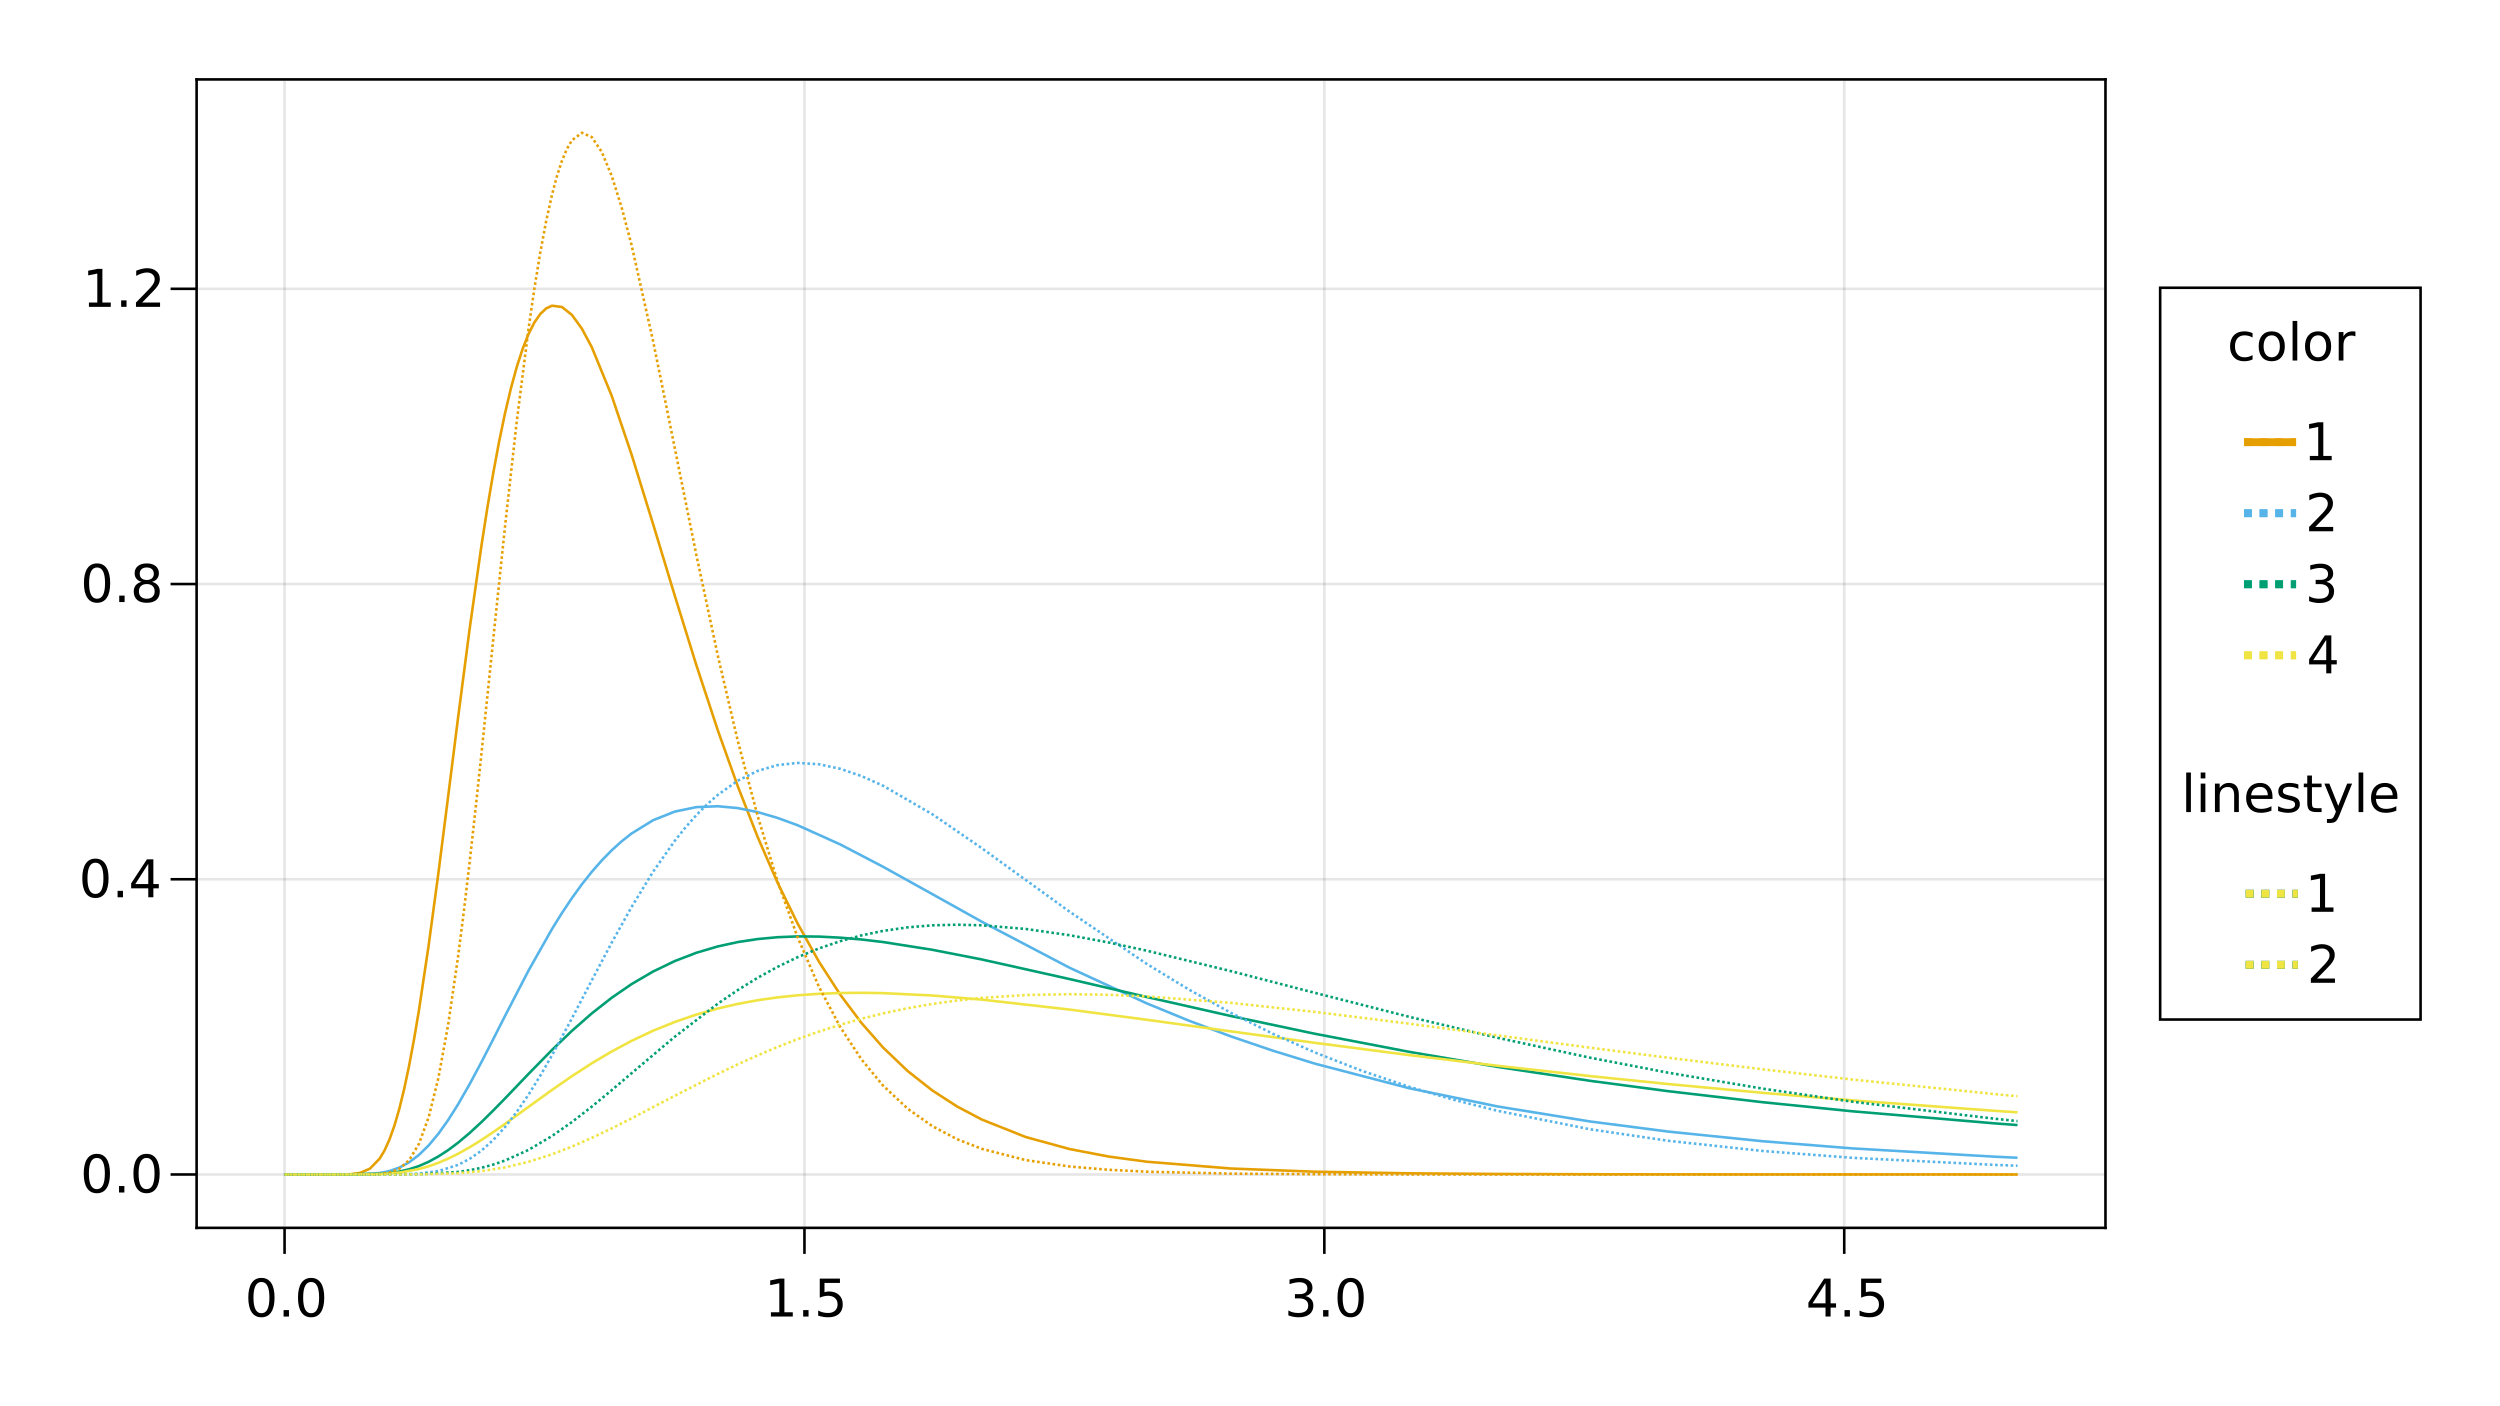 <?xml version="1.0" encoding="UTF-8"?>
<svg xmlns="http://www.w3.org/2000/svg" xmlns:xlink="http://www.w3.org/1999/xlink" width="960pt" height="540pt" viewBox="0 0 960 540" version="1.1">
<defs>
<g>
<symbol overflow="visible" id="glyph0-0">
<path style="stroke:none;" d="M 1 3.531 L 1 -14.109 L 11 -14.109 L 11 3.531 Z M 2.125 2.422 L 9.891 2.422 L 9.891 -12.984 L 2.125 -12.984 Z M 2.125 2.422 "/>
</symbol>
<symbol overflow="visible" id="glyph0-1">
<path style="stroke:none;" d="M 6.359 -13.281 C 5.336 -13.281 4.57 -12.781 4.062 -11.781 C 3.551 -10.781 3.297 -9.281 3.297 -7.281 C 3.297 -5.281 3.551 -3.781 4.062 -2.781 C 4.57 -1.781 5.336 -1.281 6.359 -1.281 C 7.379 -1.281 8.145 -1.781 8.656 -2.781 C 9.164 -3.781 9.422 -5.281 9.422 -7.281 C 9.422 -9.281 9.164 -10.781 8.656 -11.781 C 8.145 -12.781 7.379 -13.281 6.359 -13.281 Z M 6.359 -14.844 C 7.992 -14.844 9.238 -14.195 10.094 -12.906 C 10.957 -11.613 11.391 -9.738 11.391 -7.281 C 11.391 -4.82 10.957 -2.945 10.094 -1.656 C 9.238 -0.363 7.992 0.281 6.359 0.281 C 4.723 0.281 3.473 -0.363 2.609 -1.656 C 1.742 -2.945 1.312 -4.82 1.312 -7.281 C 1.312 -9.738 1.742 -11.613 2.609 -12.906 C 3.473 -14.195 4.723 -14.844 6.359 -14.844 Z M 6.359 -14.844 "/>
</symbol>
<symbol overflow="visible" id="glyph0-2">
<path style="stroke:none;" d="M 2.141 -2.484 L 4.203 -2.484 L 4.203 0 L 2.141 0 Z M 2.141 -2.484 "/>
</symbol>
<symbol overflow="visible" id="glyph0-3">
<path style="stroke:none;" d="M 2.484 -1.656 L 5.703 -1.656 L 5.703 -12.781 L 2.203 -12.078 L 2.203 -13.875 L 5.688 -14.578 L 7.656 -14.578 L 7.656 -1.656 L 10.875 -1.656 L 10.875 0 L 2.484 0 Z M 2.484 -1.656 "/>
</symbol>
<symbol overflow="visible" id="glyph0-4">
<path style="stroke:none;" d="M 2.156 -14.578 L 9.906 -14.578 L 9.906 -12.922 L 3.969 -12.922 L 3.969 -9.344 C 4.25 -9.445 4.531 -9.52 4.812 -9.562 C 5.102 -9.613 5.395 -9.641 5.688 -9.641 C 7.312 -9.641 8.598 -9.191 9.547 -8.297 C 10.504 -7.41 10.984 -6.203 10.984 -4.672 C 10.984 -3.109 10.492 -1.891 9.516 -1.016 C 8.535 -0.148 7.156 0.281 5.375 0.281 C 4.77 0.281 4.148 0.227 3.516 0.125 C 2.879 0.02 2.223 -0.133 1.547 -0.344 L 1.547 -2.328 C 2.129 -2.004 2.734 -1.766 3.359 -1.609 C 3.984 -1.453 4.645 -1.375 5.344 -1.375 C 6.469 -1.375 7.359 -1.672 8.016 -2.266 C 8.672 -2.859 9 -3.66 9 -4.672 C 9 -5.691 8.672 -6.5 8.016 -7.094 C 7.359 -7.688 6.469 -7.984 5.344 -7.984 C 4.812 -7.984 4.285 -7.922 3.766 -7.797 C 3.242 -7.68 2.707 -7.5 2.156 -7.25 Z M 2.156 -14.578 "/>
</symbol>
<symbol overflow="visible" id="glyph0-5">
<path style="stroke:none;" d="M 8.109 -7.859 C 9.055 -7.66 9.797 -7.238 10.328 -6.594 C 10.859 -5.957 11.125 -5.172 11.125 -4.234 C 11.125 -2.797 10.629 -1.68 9.641 -0.891 C 8.648 -0.109 7.242 0.281 5.422 0.281 C 4.805 0.281 4.176 0.219 3.531 0.094 C 2.883 -0.02 2.219 -0.195 1.531 -0.438 L 1.531 -2.344 C 2.07 -2.02 2.664 -1.773 3.312 -1.609 C 3.969 -1.453 4.648 -1.375 5.359 -1.375 C 6.598 -1.375 7.539 -1.617 8.188 -2.109 C 8.832 -2.598 9.156 -3.305 9.156 -4.234 C 9.156 -5.098 8.852 -5.77 8.25 -6.25 C 7.656 -6.738 6.82 -6.984 5.75 -6.984 L 4.047 -6.984 L 4.047 -8.609 L 5.828 -8.609 C 6.797 -8.609 7.535 -8.801 8.047 -9.188 C 8.555 -9.57 8.812 -10.129 8.812 -10.859 C 8.812 -11.609 8.547 -12.18 8.016 -12.578 C 7.492 -12.984 6.738 -13.188 5.75 -13.188 C 5.207 -13.188 4.625 -13.125 4 -13 C 3.383 -12.883 2.707 -12.707 1.969 -12.469 L 1.969 -14.219 C 2.719 -14.426 3.414 -14.582 4.062 -14.688 C 4.719 -14.789 5.336 -14.844 5.922 -14.844 C 7.422 -14.844 8.602 -14.5 9.469 -13.812 C 10.344 -13.133 10.781 -12.219 10.781 -11.062 C 10.781 -10.258 10.547 -9.578 10.078 -9.016 C 9.617 -8.461 8.961 -8.078 8.109 -7.859 Z M 8.109 -7.859 "/>
</symbol>
<symbol overflow="visible" id="glyph0-6">
<path style="stroke:none;" d="M 7.562 -12.859 L 2.578 -5.078 L 7.562 -5.078 Z M 7.047 -14.578 L 9.516 -14.578 L 9.516 -5.078 L 11.609 -5.078 L 11.609 -3.438 L 9.516 -3.438 L 9.516 0 L 7.562 0 L 7.562 -3.438 L 0.984 -3.438 L 0.984 -5.344 Z M 7.047 -14.578 "/>
</symbol>
<symbol overflow="visible" id="glyph0-7">
<path style="stroke:none;" d="M 6.359 -6.922 C 5.422 -6.922 4.68 -6.672 4.141 -6.172 C 3.609 -5.672 3.344 -4.984 3.344 -4.109 C 3.344 -3.223 3.609 -2.531 4.141 -2.031 C 4.68 -1.531 5.422 -1.281 6.359 -1.281 C 7.297 -1.281 8.035 -1.531 8.578 -2.031 C 9.117 -2.539 9.391 -3.234 9.391 -4.109 C 9.391 -4.984 9.117 -5.672 8.578 -6.172 C 8.047 -6.672 7.305 -6.922 6.359 -6.922 Z M 4.391 -7.766 C 3.535 -7.973 2.875 -8.363 2.406 -8.938 C 1.938 -9.52 1.703 -10.227 1.703 -11.062 C 1.703 -12.227 2.113 -13.148 2.938 -13.828 C 3.77 -14.504 4.91 -14.844 6.359 -14.844 C 7.805 -14.844 8.941 -14.504 9.766 -13.828 C 10.598 -13.148 11.016 -12.227 11.016 -11.062 C 11.016 -10.227 10.773 -9.52 10.297 -8.938 C 9.828 -8.363 9.176 -7.973 8.344 -7.766 C 9.289 -7.547 10.031 -7.113 10.562 -6.469 C 11.094 -5.82 11.359 -5.035 11.359 -4.109 C 11.359 -2.691 10.926 -1.602 10.062 -0.844 C 9.195 -0.094 7.961 0.281 6.359 0.281 C 4.754 0.281 3.52 -0.094 2.656 -0.844 C 1.789 -1.602 1.359 -2.691 1.359 -4.109 C 1.359 -5.035 1.625 -5.82 2.156 -6.469 C 2.688 -7.113 3.43 -7.547 4.391 -7.766 Z M 3.656 -10.875 C 3.656 -10.125 3.891 -9.535 4.359 -9.109 C 4.836 -8.691 5.504 -8.484 6.359 -8.484 C 7.203 -8.484 7.863 -8.691 8.344 -9.109 C 8.82 -9.535 9.062 -10.125 9.062 -10.875 C 9.062 -11.633 8.82 -12.223 8.344 -12.641 C 7.863 -13.066 7.203 -13.281 6.359 -13.281 C 5.504 -13.281 4.836 -13.066 4.359 -12.641 C 3.891 -12.223 3.656 -11.633 3.656 -10.875 Z M 3.656 -10.875 "/>
</symbol>
<symbol overflow="visible" id="glyph0-8">
<path style="stroke:none;" d="M 3.844 -1.656 L 10.719 -1.656 L 10.719 0 L 1.469 0 L 1.469 -1.656 C 2.219 -2.438 3.238 -3.477 4.531 -4.781 C 5.82 -6.082 6.633 -6.926 6.969 -7.312 C 7.594 -8.02 8.031 -8.617 8.281 -9.109 C 8.531 -9.598 8.656 -10.082 8.656 -10.562 C 8.656 -11.332 8.383 -11.961 7.844 -12.453 C 7.301 -12.941 6.594 -13.188 5.719 -13.188 C 5.102 -13.188 4.453 -13.078 3.766 -12.859 C 3.078 -12.648 2.344 -12.328 1.562 -11.891 L 1.562 -13.875 C 2.352 -14.195 3.094 -14.438 3.781 -14.594 C 4.477 -14.758 5.113 -14.844 5.688 -14.844 C 7.195 -14.844 8.398 -14.461 9.297 -13.703 C 10.191 -12.953 10.641 -11.945 10.641 -10.688 C 10.641 -10.082 10.523 -9.508 10.297 -8.969 C 10.078 -8.438 9.672 -7.805 9.078 -7.078 C 8.922 -6.891 8.406 -6.344 7.531 -5.438 C 6.656 -4.539 5.426 -3.281 3.844 -1.656 Z M 3.844 -1.656 "/>
</symbol>
<symbol overflow="visible" id="glyph0-9">
<path style="stroke:none;" d="M 9.75 -10.516 L 9.75 -8.844 C 9.25 -9.125 8.742 -9.332 8.234 -9.469 C 7.723 -9.602 7.207 -9.672 6.688 -9.672 C 5.52 -9.672 4.613 -9.301 3.969 -8.562 C 3.32 -7.832 3 -6.797 3 -5.453 C 3 -4.117 3.32 -3.082 3.969 -2.344 C 4.613 -1.602 5.52 -1.234 6.688 -1.234 C 7.207 -1.234 7.723 -1.301 8.234 -1.438 C 8.742 -1.582 9.25 -1.797 9.75 -2.078 L 9.75 -0.422 C 9.25 -0.18 8.727 -0.004 8.188 0.109 C 7.656 0.223 7.086 0.281 6.484 0.281 C 4.836 0.281 3.531 -0.234 2.562 -1.266 C 1.594 -2.305 1.109 -3.703 1.109 -5.453 C 1.109 -7.242 1.598 -8.648 2.578 -9.672 C 3.555 -10.691 4.898 -11.203 6.609 -11.203 C 7.16 -11.203 7.695 -11.145 8.219 -11.031 C 8.75 -10.914 9.258 -10.742 9.75 -10.516 Z M 9.75 -10.516 "/>
</symbol>
<symbol overflow="visible" id="glyph0-10">
<path style="stroke:none;" d="M 6.125 -9.672 C 5.156 -9.672 4.391 -9.297 3.828 -8.547 C 3.273 -7.797 3 -6.766 3 -5.453 C 3 -4.148 3.273 -3.117 3.828 -2.359 C 4.391 -1.609 5.156 -1.234 6.125 -1.234 C 7.082 -1.234 7.836 -1.609 8.391 -2.359 C 8.953 -3.117 9.234 -4.148 9.234 -5.453 C 9.234 -6.754 8.953 -7.781 8.391 -8.531 C 7.836 -9.289 7.082 -9.672 6.125 -9.672 Z M 6.125 -11.203 C 7.688 -11.203 8.91 -10.691 9.797 -9.672 C 10.691 -8.66 11.141 -7.254 11.141 -5.453 C 11.141 -3.672 10.691 -2.27 9.797 -1.25 C 8.91 -0.227 7.688 0.281 6.125 0.281 C 4.551 0.281 3.32 -0.227 2.438 -1.25 C 1.551 -2.27 1.109 -3.672 1.109 -5.453 C 1.109 -7.254 1.551 -8.66 2.438 -9.672 C 3.32 -10.691 4.551 -11.203 6.125 -11.203 Z M 6.125 -11.203 "/>
</symbol>
<symbol overflow="visible" id="glyph0-11">
<path style="stroke:none;" d="M 1.891 -15.203 L 3.688 -15.203 L 3.688 0 L 1.891 0 Z M 1.891 -15.203 "/>
</symbol>
<symbol overflow="visible" id="glyph0-12">
<path style="stroke:none;" d="M 8.219 -9.266 C 8.02 -9.379 7.801 -9.461 7.562 -9.516 C 7.32 -9.566 7.062 -9.594 6.781 -9.594 C 5.758 -9.594 4.977 -9.266 4.438 -8.609 C 3.895 -7.953 3.625 -7.004 3.625 -5.766 L 3.625 0 L 1.812 0 L 1.812 -10.938 L 3.625 -10.938 L 3.625 -9.234 C 4 -9.898 4.488 -10.395 5.094 -10.719 C 5.695 -11.039 6.438 -11.203 7.312 -11.203 C 7.426 -11.203 7.555 -11.191 7.703 -11.172 C 7.859 -11.16 8.031 -11.141 8.219 -11.109 Z M 8.219 -9.266 "/>
</symbol>
<symbol overflow="visible" id="glyph0-13">
<path style="stroke:none;" d="M 1.891 -10.938 L 3.688 -10.938 L 3.688 0 L 1.891 0 Z M 1.891 -15.203 L 3.688 -15.203 L 3.688 -12.922 L 1.891 -12.922 Z M 1.891 -15.203 "/>
</symbol>
<symbol overflow="visible" id="glyph0-14">
<path style="stroke:none;" d="M 10.984 -6.609 L 10.984 0 L 9.188 0 L 9.188 -6.547 C 9.188 -7.578 8.984 -8.348 8.578 -8.859 C 8.172 -9.379 7.566 -9.641 6.766 -9.641 C 5.785 -9.641 5.016 -9.328 4.453 -8.703 C 3.898 -8.086 3.625 -7.25 3.625 -6.188 L 3.625 0 L 1.812 0 L 1.812 -10.938 L 3.625 -10.938 L 3.625 -9.234 C 4.051 -9.891 4.555 -10.379 5.141 -10.703 C 5.723 -11.035 6.395 -11.203 7.156 -11.203 C 8.414 -11.203 9.367 -10.812 10.016 -10.031 C 10.66 -9.258 10.984 -8.117 10.984 -6.609 Z M 10.984 -6.609 "/>
</symbol>
<symbol overflow="visible" id="glyph0-15">
<path style="stroke:none;" d="M 11.234 -5.922 L 11.234 -5.047 L 2.984 -5.047 C 3.055 -3.805 3.426 -2.859 4.094 -2.203 C 4.758 -1.555 5.691 -1.234 6.891 -1.234 C 7.578 -1.234 8.242 -1.316 8.891 -1.484 C 9.535 -1.66 10.18 -1.914 10.828 -2.25 L 10.828 -0.562 C 10.18 -0.281 9.52 -0.07 8.844 0.062 C 8.164 0.207 7.477 0.281 6.781 0.281 C 5.031 0.281 3.645 -0.223 2.625 -1.234 C 1.613 -2.254 1.109 -3.629 1.109 -5.359 C 1.109 -7.148 1.586 -8.57 2.547 -9.625 C 3.516 -10.676 4.82 -11.203 6.469 -11.203 C 7.938 -11.203 9.098 -10.727 9.953 -9.781 C 10.805 -8.832 11.234 -7.547 11.234 -5.922 Z M 9.438 -6.453 C 9.426 -7.43 9.148 -8.211 8.609 -8.797 C 8.078 -9.379 7.367 -9.672 6.484 -9.672 C 5.484 -9.672 4.68 -9.391 4.078 -8.828 C 3.473 -8.266 3.125 -7.469 3.031 -6.438 Z M 9.438 -6.453 "/>
</symbol>
<symbol overflow="visible" id="glyph0-16">
<path style="stroke:none;" d="M 8.859 -10.609 L 8.859 -8.922 C 8.348 -9.18 7.816 -9.375 7.266 -9.5 C 6.723 -9.633 6.16 -9.703 5.578 -9.703 C 4.68 -9.703 4.008 -9.562 3.562 -9.281 C 3.125 -9.008 2.906 -8.602 2.906 -8.062 C 2.906 -7.645 3.062 -7.316 3.375 -7.078 C 3.695 -6.836 4.336 -6.609 5.297 -6.391 L 5.922 -6.266 C 7.191 -5.984 8.094 -5.594 8.625 -5.094 C 9.164 -4.602 9.438 -3.91 9.438 -3.016 C 9.438 -2.004 9.035 -1.203 8.234 -0.609 C 7.43 -0.016 6.328 0.281 4.922 0.281 C 4.336 0.281 3.727 0.223 3.094 0.109 C 2.457 -0.004 1.785 -0.176 1.078 -0.406 L 1.078 -2.25 C 1.742 -1.906 2.398 -1.645 3.047 -1.469 C 3.691 -1.301 4.332 -1.219 4.969 -1.219 C 5.812 -1.219 6.457 -1.363 6.906 -1.656 C 7.363 -1.945 7.594 -2.352 7.594 -2.875 C 7.594 -3.363 7.426 -3.738 7.094 -4 C 6.77 -4.258 6.051 -4.508 4.938 -4.75 L 4.312 -4.906 C 3.195 -5.133 2.391 -5.488 1.891 -5.969 C 1.398 -6.457 1.156 -7.129 1.156 -7.984 C 1.156 -9.004 1.52 -9.797 2.25 -10.359 C 2.977 -10.922 4.016 -11.203 5.359 -11.203 C 6.023 -11.203 6.648 -11.148 7.234 -11.047 C 7.816 -10.953 8.359 -10.805 8.859 -10.609 Z M 8.859 -10.609 "/>
</symbol>
<symbol overflow="visible" id="glyph0-17">
<path style="stroke:none;" d="M 3.656 -14.047 L 3.656 -10.938 L 7.359 -10.938 L 7.359 -9.547 L 3.656 -9.547 L 3.656 -3.609 C 3.656 -2.711 3.773 -2.133 4.016 -1.875 C 4.266 -1.625 4.766 -1.5 5.516 -1.5 L 7.359 -1.5 L 7.359 0 L 5.516 0 C 4.129 0 3.172 -0.254 2.641 -0.766 C 2.117 -1.285 1.859 -2.234 1.859 -3.609 L 1.859 -9.547 L 0.531 -9.547 L 0.531 -10.938 L 1.859 -10.938 L 1.859 -14.047 Z M 3.656 -14.047 "/>
</symbol>
<symbol overflow="visible" id="glyph0-18">
<path style="stroke:none;" d="M 6.438 1.016 C 5.926 2.316 5.43 3.164 4.953 3.562 C 4.473 3.957 3.828 4.156 3.016 4.156 L 1.578 4.156 L 1.578 2.656 L 2.641 2.656 C 3.129 2.656 3.508 2.535 3.781 2.297 C 4.062 2.066 4.367 1.516 4.703 0.641 L 5.016 -0.172 L 0.594 -10.938 L 2.5 -10.938 L 5.922 -2.391 L 9.344 -10.938 L 11.234 -10.938 Z M 6.438 1.016 "/>
</symbol>
</g>
</defs>
<g id="surface333">
<rect x="0" y="0" width="960" height="540" style="fill:rgb(100%,100%,100%);fill-opacity:1;stroke:none;"/>
<path style=" stroke:none;fill-rule:nonzero;fill:rgb(100%,100%,100%);fill-opacity:1;" d="M 76 471 L 808 471 L 808 31 L 76 31 Z M 76 471 "/>
<path style="fill:none;stroke-width:1;stroke-linecap:butt;stroke-linejoin:miter;stroke:rgb(0%,0%,0%);stroke-opacity:0.1;stroke-miterlimit:10;" d="M 109.273 471 L 109.273 31 M 308.91 471 L 308.91 31 M 508.547 471 L 508.547 31 M 708.184 471 L 708.184 31 "/>
<path style="fill:none;stroke-width:1;stroke-linecap:butt;stroke-linejoin:miter;stroke:rgb(0%,0%,0%);stroke-opacity:0.1;stroke-miterlimit:10;" d="M 76 451 L 808 451 M 76 337.637 L 808 337.637 M 76 224.27 L 808 224.27 M 76 110.906 L 808 110.906 "/>
<path style="fill:none;stroke-width:1;stroke-linecap:butt;stroke-linejoin:miter;stroke:rgb(0%,0%,0%);stroke-opacity:1;stroke-miterlimit:10;" d="M 109.273 471.5 L 109.273 481.5 M 308.91 471.5 L 308.91 481.5 M 508.547 471.5 L 508.547 481.5 M 708.184 471.5 L 708.184 481.5 "/>
<g style="fill:rgb(0%,0%,0%);fill-opacity:1;">
  <use xlink:href="#glyph0-1" x="94.035" y="505.562"/>
</g>
<g style="fill:rgb(0%,0%,0%);fill-opacity:1;">
  <use xlink:href="#glyph0-2" x="106.758" y="505.562"/>
</g>
<g style="fill:rgb(0%,0%,0%);fill-opacity:1;">
  <use xlink:href="#glyph0-1" x="113.117" y="505.562"/>
</g>
<g style="fill:rgb(0%,0%,0%);fill-opacity:1;">
  <use xlink:href="#glyph0-3" x="293.551" y="505.562"/>
</g>
<g style="fill:rgb(0%,0%,0%);fill-opacity:1;">
  <use xlink:href="#glyph0-2" x="306.277" y="505.562"/>
</g>
<g style="fill:rgb(0%,0%,0%);fill-opacity:1;">
  <use xlink:href="#glyph0-4" x="312.633" y="505.562"/>
</g>
<g style="fill:rgb(0%,0%,0%);fill-opacity:1;">
  <use xlink:href="#glyph0-5" x="493.203" y="505.562"/>
</g>
<g style="fill:rgb(0%,0%,0%);fill-opacity:1;">
  <use xlink:href="#glyph0-2" x="505.93" y="505.562"/>
</g>
<g style="fill:rgb(0%,0%,0%);fill-opacity:1;">
  <use xlink:href="#glyph0-1" x="512.285" y="505.562"/>
</g>
<g style="fill:rgb(0%,0%,0%);fill-opacity:1;">
  <use xlink:href="#glyph0-6" x="693.438" y="505.562"/>
</g>
<g style="fill:rgb(0%,0%,0%);fill-opacity:1;">
  <use xlink:href="#glyph0-2" x="706.16" y="505.562"/>
</g>
<g style="fill:rgb(0%,0%,0%);fill-opacity:1;">
  <use xlink:href="#glyph0-4" x="712.52" y="505.562"/>
</g>
<path style="fill:none;stroke-width:1;stroke-linecap:butt;stroke-linejoin:miter;stroke:rgb(0%,0%,0%);stroke-opacity:1;stroke-miterlimit:10;" d="M 75 471.5 L 809 471.5 "/>
<path style="fill:none;stroke-width:1;stroke-linecap:butt;stroke-linejoin:miter;stroke:rgb(0%,0%,0%);stroke-opacity:1;stroke-miterlimit:10;" d="M 75.5 451 L 65.5 451 M 75.5 337.637 L 65.5 337.637 M 75.5 224.27 L 65.5 224.27 M 75.5 110.906 L 65.5 110.906 "/>
<g style="fill:rgb(0%,0%,0%);fill-opacity:1;">
  <use xlink:href="#glyph0-1" x="30.84" y="457.922"/>
</g>
<g style="fill:rgb(0%,0%,0%);fill-opacity:1;">
  <use xlink:href="#glyph0-2" x="43.562" y="457.922"/>
</g>
<g style="fill:rgb(0%,0%,0%);fill-opacity:1;">
  <use xlink:href="#glyph0-1" x="49.922" y="457.922"/>
</g>
<g style="fill:rgb(0%,0%,0%);fill-opacity:1;">
  <use xlink:href="#glyph0-1" x="30.293" y="344.559"/>
</g>
<g style="fill:rgb(0%,0%,0%);fill-opacity:1;">
  <use xlink:href="#glyph0-2" x="43.016" y="344.559"/>
</g>
<g style="fill:rgb(0%,0%,0%);fill-opacity:1;">
  <use xlink:href="#glyph0-6" x="49.375" y="344.559"/>
</g>
<g style="fill:rgb(0%,0%,0%);fill-opacity:1;">
  <use xlink:href="#glyph0-1" x="30.918" y="231.195"/>
</g>
<g style="fill:rgb(0%,0%,0%);fill-opacity:1;">
  <use xlink:href="#glyph0-2" x="43.645" y="231.195"/>
</g>
<g style="fill:rgb(0%,0%,0%);fill-opacity:1;">
  <use xlink:href="#glyph0-7" x="50" y="231.195"/>
</g>
<g style="fill:rgb(0%,0%,0%);fill-opacity:1;">
  <use xlink:href="#glyph0-3" x="31.66" y="117.828"/>
</g>
<g style="fill:rgb(0%,0%,0%);fill-opacity:1;">
  <use xlink:href="#glyph0-2" x="44.383" y="117.828"/>
</g>
<g style="fill:rgb(0%,0%,0%);fill-opacity:1;">
  <use xlink:href="#glyph0-8" x="50.742" y="117.828"/>
</g>
<path style="fill:none;stroke-width:1;stroke-linecap:butt;stroke-linejoin:miter;stroke:rgb(0%,0%,0%);stroke-opacity:1;stroke-miterlimit:10;" d="M 75.5 472 L 75.5 30 "/>
<path style="fill:none;stroke-width:1;stroke-linecap:butt;stroke-linejoin:miter;stroke:rgb(0%,0%,0%);stroke-opacity:1;stroke-miterlimit:10;" d="M 75 30.5 L 809 30.5 "/>
<path style="fill:none;stroke-width:1;stroke-linecap:butt;stroke-linejoin:miter;stroke:rgb(0%,0%,0%);stroke-opacity:1;stroke-miterlimit:10;" d="M 808.5 472 L 808.5 30 "/>
<path style="fill:none;stroke-width:1;stroke-linecap:butt;stroke-linejoin:miter;stroke:rgb(90.196%,62.353%,0%);stroke-opacity:1;stroke-miterlimit:10;" d="M 109.273 451 L 123.281 451 L 130.793 450.992 L 134.551 450.895 L 138.305 450.395 L 142.062 448.754 L 145.816 444.871 L 147.695 441.703 L 149.57 437.539 L 151.449 432.266 L 153.328 425.816 L 155.207 418.156 L 157.082 409.293 L 158.961 399.262 L 160.84 388.145 L 164.594 363.086 L 168.352 335.184 L 172.105 305.691 L 175.863 275.871 L 180.375 241.223 L 184.891 209.426 L 187.145 194.988 L 189.402 181.68 L 191.66 169.574 L 193.918 158.73 L 196.176 149.176 L 198.43 140.926 L 200.688 133.969 L 202.945 128.281 L 205.203 123.828 L 207.461 120.57 L 209.715 118.445 L 211.973 117.395 L 215.789 117.883 L 219.605 120.922 L 223.422 126.176 L 227.238 133.309 L 234.871 151.93 L 242.504 174.488 L 250.797 201.273 L 259.086 228.66 L 267.379 255.359 L 275.672 280.535 L 283.316 301.953 L 290.961 321.461 L 298.602 338.988 L 306.246 354.574 L 314.441 369.234 L 322.637 381.93 L 330.832 392.848 L 339.027 402.18 L 348.523 411.262 L 358.02 418.746 L 367.512 424.887 L 377.008 429.902 L 393.883 436.625 L 410.762 441.25 L 425.559 444.086 L 440.359 446.105 L 472.629 448.711 L 505.09 449.941 L 540.977 450.551 L 575.125 450.801 L 610.633 450.914 L 640.523 450.957 L 677.012 450.984 L 711.316 450.992 L 766.27 450.996 L 774.727 451 "/>
<path style="fill:none;stroke-width:1;stroke-linecap:butt;stroke-linejoin:miter;stroke:rgb(33.725%,70.588%,91.373%);stroke-opacity:1;stroke-miterlimit:10;" d="M 109.273 451 L 130.793 451 L 138.305 450.949 L 145.816 450.434 L 149.57 449.676 L 153.328 448.359 L 157.082 446.34 L 160.84 443.516 L 164.594 439.848 L 168.352 435.348 L 172.105 430.07 L 175.863 424.125 L 180.375 416.254 L 184.891 407.812 L 189.402 399.035 L 193.918 390.137 L 202.945 372.715 L 211.973 356.727 L 215.789 350.594 L 219.605 344.879 L 223.422 339.605 L 227.238 334.789 L 231.055 330.434 L 234.871 326.535 L 238.688 323.086 L 242.504 320.074 L 250.797 314.961 L 259.086 311.656 L 267.379 309.941 L 275.672 309.598 L 283.316 310.309 L 290.961 311.852 L 298.602 314.086 L 306.246 316.879 L 322.637 324.25 L 339.027 332.805 L 358.02 343.352 L 377.008 353.938 L 410.762 371.641 L 440.359 385.297 L 456.492 391.922 L 472.629 397.969 L 488.859 403.492 L 505.09 408.492 L 540.977 417.848 L 575.125 424.891 L 610.633 430.656 L 640.523 434.52 L 677.012 438.254 L 711.316 440.984 L 766.27 444.188 L 774.727 444.578 "/>
<path style="fill:none;stroke-width:1;stroke-linecap:butt;stroke-linejoin:miter;stroke:rgb(0%,61.961%,45.098%);stroke-opacity:1;stroke-miterlimit:10;" d="M 109.273 451 L 130.793 451 L 145.816 450.766 L 149.57 450.445 L 153.328 449.887 L 157.082 449.008 L 160.84 447.766 L 164.594 446.121 L 168.352 444.07 L 172.105 441.629 L 175.863 438.82 L 180.375 435.031 L 184.891 430.867 L 189.402 426.434 L 193.918 421.816 L 202.945 412.387 L 211.973 403.168 L 219.605 395.852 L 227.238 389.148 L 234.871 383.156 L 242.504 377.906 L 250.797 373.055 L 259.086 369.062 L 267.379 365.871 L 275.672 363.418 L 283.316 361.75 L 290.961 360.594 L 298.602 359.887 L 306.246 359.582 L 314.441 359.648 L 322.637 360.062 L 330.832 360.77 L 339.027 361.734 L 358.02 364.719 L 377.008 368.438 L 410.762 375.973 L 440.359 382.855 L 472.629 390.148 L 505.09 397.004 L 540.977 403.883 L 575.125 409.703 L 610.633 415.043 L 640.523 419.008 L 677.012 423.266 L 711.316 426.738 L 766.27 431.398 L 774.727 432.027 "/>
<path style="fill:none;stroke-width:1;stroke-linecap:butt;stroke-linejoin:miter;stroke:rgb(94.118%,89.412%,25.882%);stroke-opacity:1;stroke-miterlimit:10;" d="M 109.273 451 L 130.793 451 L 145.816 450.852 L 153.328 450.289 L 160.84 448.922 L 164.594 447.855 L 168.352 446.516 L 172.105 444.91 L 175.863 443.055 L 180.375 440.527 L 184.891 437.734 L 189.402 434.73 L 193.918 431.578 L 202.945 425.047 L 211.973 418.531 L 219.605 413.254 L 227.238 408.309 L 234.871 403.777 L 242.504 399.699 L 250.797 395.793 L 259.086 392.438 L 267.379 389.602 L 275.672 387.254 L 283.316 385.492 L 290.961 384.086 L 298.602 382.996 L 306.246 382.195 L 314.441 381.625 L 322.637 381.316 L 330.832 381.234 L 339.027 381.359 L 358.02 382.27 L 377.008 383.852 L 410.762 387.68 L 440.359 391.59 L 472.629 396.043 L 505.09 400.469 L 540.977 405.133 L 575.125 409.27 L 610.633 413.223 L 640.523 416.273 L 677.012 419.664 L 711.316 422.539 L 766.27 426.574 L 774.727 427.141 "/>
<path style="fill:none;stroke-width:1;stroke-linecap:butt;stroke-linejoin:miter;stroke:rgb(90.196%,62.353%,0%);stroke-opacity:1;stroke-dasharray:1,1,1,1;stroke-miterlimit:10;" d="M 109.273 451 L 130.793 451 L 145.816 450.828 L 149.57 450.301 L 153.328 448.824 L 157.082 445.523 L 160.84 439.301 L 164.594 429.047 L 168.352 413.887 L 172.105 393.391 L 175.863 367.664 L 178.117 349.941 L 180.375 330.777 L 182.633 310.441 L 184.891 289.238 L 189.402 245.527 L 193.918 202.262 L 198.43 161.855 L 202.945 126.293 L 205.203 110.789 L 207.461 96.984 L 209.715 84.957 L 211.973 74.758 L 213.883 67.582 L 215.789 61.727 L 217.699 57.172 L 219.605 53.895 L 223.422 51 L 227.238 52.641 L 231.055 58.316 L 234.871 67.484 L 238.688 79.578 L 242.504 94.027 L 250.797 131.027 L 259.086 171.902 L 267.379 213.016 L 275.672 251.91 L 283.316 284.523 L 290.961 313.438 L 298.602 338.5 L 306.246 359.82 L 314.441 378.852 L 322.637 394.363 L 330.832 406.848 L 339.027 416.793 L 348.523 425.723 L 358.02 432.441 L 367.512 437.449 L 377.008 441.156 L 393.883 445.48 L 410.762 447.938 L 425.559 449.188 L 440.359 449.934 L 472.629 450.672 L 505.09 450.902 L 540.977 450.973 L 575.125 450.992 L 610.633 451 L 774.727 451 "/>
<path style="fill:none;stroke-width:1;stroke-linecap:butt;stroke-linejoin:miter;stroke:rgb(33.725%,70.588%,91.373%);stroke-opacity:1;stroke-dasharray:1,1,1,1;stroke-miterlimit:10;" d="M 109.273 451 L 130.793 451 L 145.816 450.996 L 153.328 450.949 L 160.84 450.664 L 168.352 449.68 L 175.863 447.336 L 180.375 444.992 L 184.891 441.824 L 189.402 437.762 L 193.918 432.801 L 198.43 426.977 L 202.945 420.363 L 207.461 413.066 L 211.973 405.215 L 219.605 391.082 L 227.238 376.469 L 234.871 362.031 L 242.504 348.316 L 250.797 334.738 L 259.086 322.902 L 263.234 317.711 L 267.379 313.027 L 271.523 308.855 L 275.672 305.199 L 283.316 299.781 L 290.961 296.016 L 298.602 293.789 L 306.246 292.965 L 314.441 293.465 L 322.637 295.211 L 330.832 298.012 L 339.027 301.688 L 358.02 312.664 L 377.008 325.699 L 410.762 350.125 L 440.359 370.137 L 456.492 379.961 L 472.629 388.906 L 488.859 397 L 505.09 404.211 L 523.031 411.215 L 540.977 417.277 L 558.051 422.262 L 575.125 426.559 L 610.633 433.648 L 640.523 438.055 L 677.012 441.984 L 711.316 444.605 L 766.27 447.328 L 774.727 447.629 "/>
<path style="fill:none;stroke-width:1;stroke-linecap:butt;stroke-linejoin:miter;stroke:rgb(0%,61.961%,45.098%);stroke-opacity:1;stroke-dasharray:1,1,1,1;stroke-miterlimit:10;" d="M 109.273 451 L 145.816 451 L 160.84 450.918 L 175.863 450.02 L 180.375 449.355 L 184.891 448.43 L 189.402 447.203 L 193.918 445.652 L 202.945 441.566 L 211.973 436.223 L 219.605 430.875 L 227.238 424.949 L 234.871 418.637 L 242.504 412.133 L 259.086 398.129 L 275.672 385.387 L 283.316 380.18 L 290.961 375.461 L 298.602 371.258 L 306.246 367.578 L 314.441 364.207 L 322.637 361.418 L 330.832 359.188 L 339.027 357.477 L 348.523 356.105 L 358.02 355.328 L 367.512 355.086 L 377.008 355.316 L 393.883 356.719 L 410.762 359.133 L 425.559 361.883 L 440.359 365.062 L 472.629 372.906 L 505.09 381.297 L 540.977 390.418 L 575.125 398.527 L 610.633 406.164 L 640.523 411.902 L 677.012 418.062 L 711.316 423.055 L 766.27 429.625 L 774.727 430.496 "/>
<path style="fill:none;stroke-width:1;stroke-linecap:butt;stroke-linejoin:miter;stroke:rgb(94.118%,89.412%,25.882%);stroke-opacity:1;stroke-dasharray:1,1,1,1;stroke-miterlimit:10;" d="M 109.273 451 L 145.816 451 L 160.84 450.961 L 175.863 450.52 L 184.891 449.719 L 193.918 448.289 L 202.945 446.137 L 211.973 443.254 L 219.605 440.301 L 227.238 436.957 L 234.871 433.309 L 242.504 429.457 L 259.086 420.793 L 275.672 412.355 L 283.316 408.703 L 290.961 405.254 L 298.602 402.027 L 306.246 399.047 L 314.441 396.137 L 322.637 393.52 L 330.832 391.199 L 339.027 389.164 L 348.523 387.16 L 358.02 385.512 L 367.512 384.199 L 377.008 383.191 L 393.883 382.094 L 410.762 381.762 L 425.559 381.992 L 440.359 382.629 L 472.629 385.098 L 505.09 388.586 L 540.977 393.078 L 575.125 397.605 L 610.633 402.316 L 640.523 406.168 L 677.012 410.629 L 711.316 414.535 L 766.27 420.16 L 774.727 420.957 "/>
<path style="fill-rule:nonzero;fill:rgb(100%,100%,100%);fill-opacity:1;stroke-width:1;stroke-linecap:butt;stroke-linejoin:miter;stroke:rgb(0%,0%,0%);stroke-opacity:1;stroke-miterlimit:10;" d="M 829.5 391.5 L 929.5 391.5 L 929.5 110.5 L 829.5 110.5 Z M 829.5 391.5 "/>
<g style="fill:rgb(0%,0%,0%);fill-opacity:1;">
  <use xlink:href="#glyph0-9" x="855.234" y="138.441"/>
</g>
<g style="fill:rgb(0%,0%,0%);fill-opacity:1;">
  <use xlink:href="#glyph0-10" x="866.227" y="138.441"/>
</g>
<g style="fill:rgb(0%,0%,0%);fill-opacity:1;">
  <use xlink:href="#glyph0-11" x="878.465" y="138.441"/>
</g>
<g style="fill:rgb(0%,0%,0%);fill-opacity:1;">
  <use xlink:href="#glyph0-10" x="884.02" y="138.441"/>
</g>
<g style="fill:rgb(0%,0%,0%);fill-opacity:1;">
  <use xlink:href="#glyph0-12" x="896.258" y="138.441"/>
</g>
<g style="fill:rgb(0%,0%,0%);fill-opacity:1;">
  <use xlink:href="#glyph0-3" x="884.492" y="176.723"/>
</g>
<path style="fill:none;stroke-width:3;stroke-linecap:butt;stroke-linejoin:miter;stroke:rgb(90.196%,62.353%,0%);stroke-opacity:1;stroke-miterlimit:10;" d="M 861.688 169.797 L 881.688 169.797 "/>
<path style="fill:none;stroke-width:3;stroke-linecap:butt;stroke-linejoin:miter;stroke:rgb(90.196%,62.353%,0%);stroke-opacity:1;stroke-dasharray:3,3,3,3;stroke-miterlimit:10;" d="M 861.688 169.797 L 881.688 169.797 "/>
<g style="fill:rgb(0%,0%,0%);fill-opacity:1;">
  <use xlink:href="#glyph0-8" x="885.223" y="204.004"/>
</g>
<path style="fill:none;stroke-width:3;stroke-linecap:butt;stroke-linejoin:miter;stroke:rgb(33.725%,70.588%,91.373%);stroke-opacity:1;stroke-dasharray:3,3,3,3;stroke-miterlimit:10;" d="M 861.688 197.078 L 881.688 197.078 "/>
<path style="fill:none;stroke-width:3;stroke-linecap:butt;stroke-linejoin:miter;stroke:rgb(33.725%,70.588%,91.373%);stroke-opacity:1;stroke-dasharray:3,3,3,3;stroke-miterlimit:10;" d="M 861.688 197.078 L 881.688 197.078 "/>
<g style="fill:rgb(0%,0%,0%);fill-opacity:1;">
  <use xlink:href="#glyph0-5" x="885.164" y="231.285"/>
</g>
<path style="fill:none;stroke-width:3;stroke-linecap:butt;stroke-linejoin:miter;stroke:rgb(0%,61.961%,45.098%);stroke-opacity:1;stroke-dasharray:3,3,3,3;stroke-miterlimit:10;" d="M 861.688 224.359 L 881.688 224.359 "/>
<path style="fill:none;stroke-width:3;stroke-linecap:butt;stroke-linejoin:miter;stroke:rgb(0%,61.961%,45.098%);stroke-opacity:1;stroke-dasharray:3,3,3,3;stroke-miterlimit:10;" d="M 861.688 224.359 L 881.688 224.359 "/>
<g style="fill:rgb(0%,0%,0%);fill-opacity:1;">
  <use xlink:href="#glyph0-6" x="885.711" y="258.566"/>
</g>
<path style="fill:none;stroke-width:3;stroke-linecap:butt;stroke-linejoin:miter;stroke:rgb(94.118%,89.412%,25.882%);stroke-opacity:1;stroke-dasharray:3,3,3,3;stroke-miterlimit:10;" d="M 861.688 251.641 L 881.688 251.641 "/>
<path style="fill:none;stroke-width:3;stroke-linecap:butt;stroke-linejoin:miter;stroke:rgb(94.118%,89.412%,25.882%);stroke-opacity:1;stroke-dasharray:3,3,3,3;stroke-miterlimit:10;" d="M 861.688 251.641 L 881.688 251.641 "/>
<g style="fill:rgb(0%,0%,0%);fill-opacity:1;">
  <use xlink:href="#glyph0-11" x="837.613" y="311.844"/>
</g>
<g style="fill:rgb(0%,0%,0%);fill-opacity:1;">
  <use xlink:href="#glyph0-13" x="843.172" y="311.844"/>
</g>
<g style="fill:rgb(0%,0%,0%);fill-opacity:1;">
  <use xlink:href="#glyph0-14" x="848.727" y="311.844"/>
</g>
<g style="fill:rgb(0%,0%,0%);fill-opacity:1;">
  <use xlink:href="#glyph0-15" x="861.406" y="311.844"/>
</g>
<g style="fill:rgb(0%,0%,0%);fill-opacity:1;">
  <use xlink:href="#glyph0-16" x="873.711" y="311.844"/>
</g>
<g style="fill:rgb(0%,0%,0%);fill-opacity:1;">
  <use xlink:href="#glyph0-17" x="884.129" y="311.844"/>
</g>
<g style="fill:rgb(0%,0%,0%);fill-opacity:1;">
  <use xlink:href="#glyph0-18" x="891.969" y="311.844"/>
</g>
<g style="fill:rgb(0%,0%,0%);fill-opacity:1;">
  <use xlink:href="#glyph0-11" x="903.805" y="311.844"/>
</g>
<g style="fill:rgb(0%,0%,0%);fill-opacity:1;">
  <use xlink:href="#glyph0-15" x="909.363" y="311.844"/>
</g>
<g style="fill:rgb(0%,0%,0%);fill-opacity:1;">
  <use xlink:href="#glyph0-3" x="885.172" y="350.125"/>
</g>
<path style="fill:none;stroke-width:3;stroke-linecap:butt;stroke-linejoin:miter;stroke:rgb(90.196%,62.353%,0%);stroke-opacity:1;stroke-dasharray:3,3,3,3;stroke-miterlimit:10;" d="M 862.371 343.203 L 882.371 343.203 "/>
<path style="fill:none;stroke-width:3;stroke-linecap:butt;stroke-linejoin:miter;stroke:rgb(33.725%,70.588%,91.373%);stroke-opacity:1;stroke-dasharray:3,3,3,3;stroke-miterlimit:10;" d="M 862.371 343.203 L 882.371 343.203 "/>
<path style="fill:none;stroke-width:3;stroke-linecap:butt;stroke-linejoin:miter;stroke:rgb(0%,61.961%,45.098%);stroke-opacity:1;stroke-dasharray:3,3,3,3;stroke-miterlimit:10;" d="M 862.371 343.203 L 882.371 343.203 "/>
<path style="fill:none;stroke-width:3;stroke-linecap:butt;stroke-linejoin:miter;stroke:rgb(94.118%,89.412%,25.882%);stroke-opacity:1;stroke-dasharray:3,3,3,3;stroke-miterlimit:10;" d="M 862.371 343.203 L 882.371 343.203 "/>
<g style="fill:rgb(0%,0%,0%);fill-opacity:1;">
  <use xlink:href="#glyph0-8" x="885.906" y="377.406"/>
</g>
<path style="fill:none;stroke-width:3;stroke-linecap:butt;stroke-linejoin:miter;stroke:rgb(90.196%,62.353%,0%);stroke-opacity:1;stroke-dasharray:3,3,3,3;stroke-miterlimit:10;" d="M 862.371 370.484 L 882.371 370.484 "/>
<path style="fill:none;stroke-width:3;stroke-linecap:butt;stroke-linejoin:miter;stroke:rgb(33.725%,70.588%,91.373%);stroke-opacity:1;stroke-dasharray:3,3,3,3;stroke-miterlimit:10;" d="M 862.371 370.484 L 882.371 370.484 "/>
<path style="fill:none;stroke-width:3;stroke-linecap:butt;stroke-linejoin:miter;stroke:rgb(0%,61.961%,45.098%);stroke-opacity:1;stroke-dasharray:3,3,3,3;stroke-miterlimit:10;" d="M 862.371 370.484 L 882.371 370.484 "/>
<path style="fill:none;stroke-width:3;stroke-linecap:butt;stroke-linejoin:miter;stroke:rgb(94.118%,89.412%,25.882%);stroke-opacity:1;stroke-dasharray:3,3,3,3;stroke-miterlimit:10;" d="M 862.371 370.484 L 882.371 370.484 "/>
</g>
</svg>
